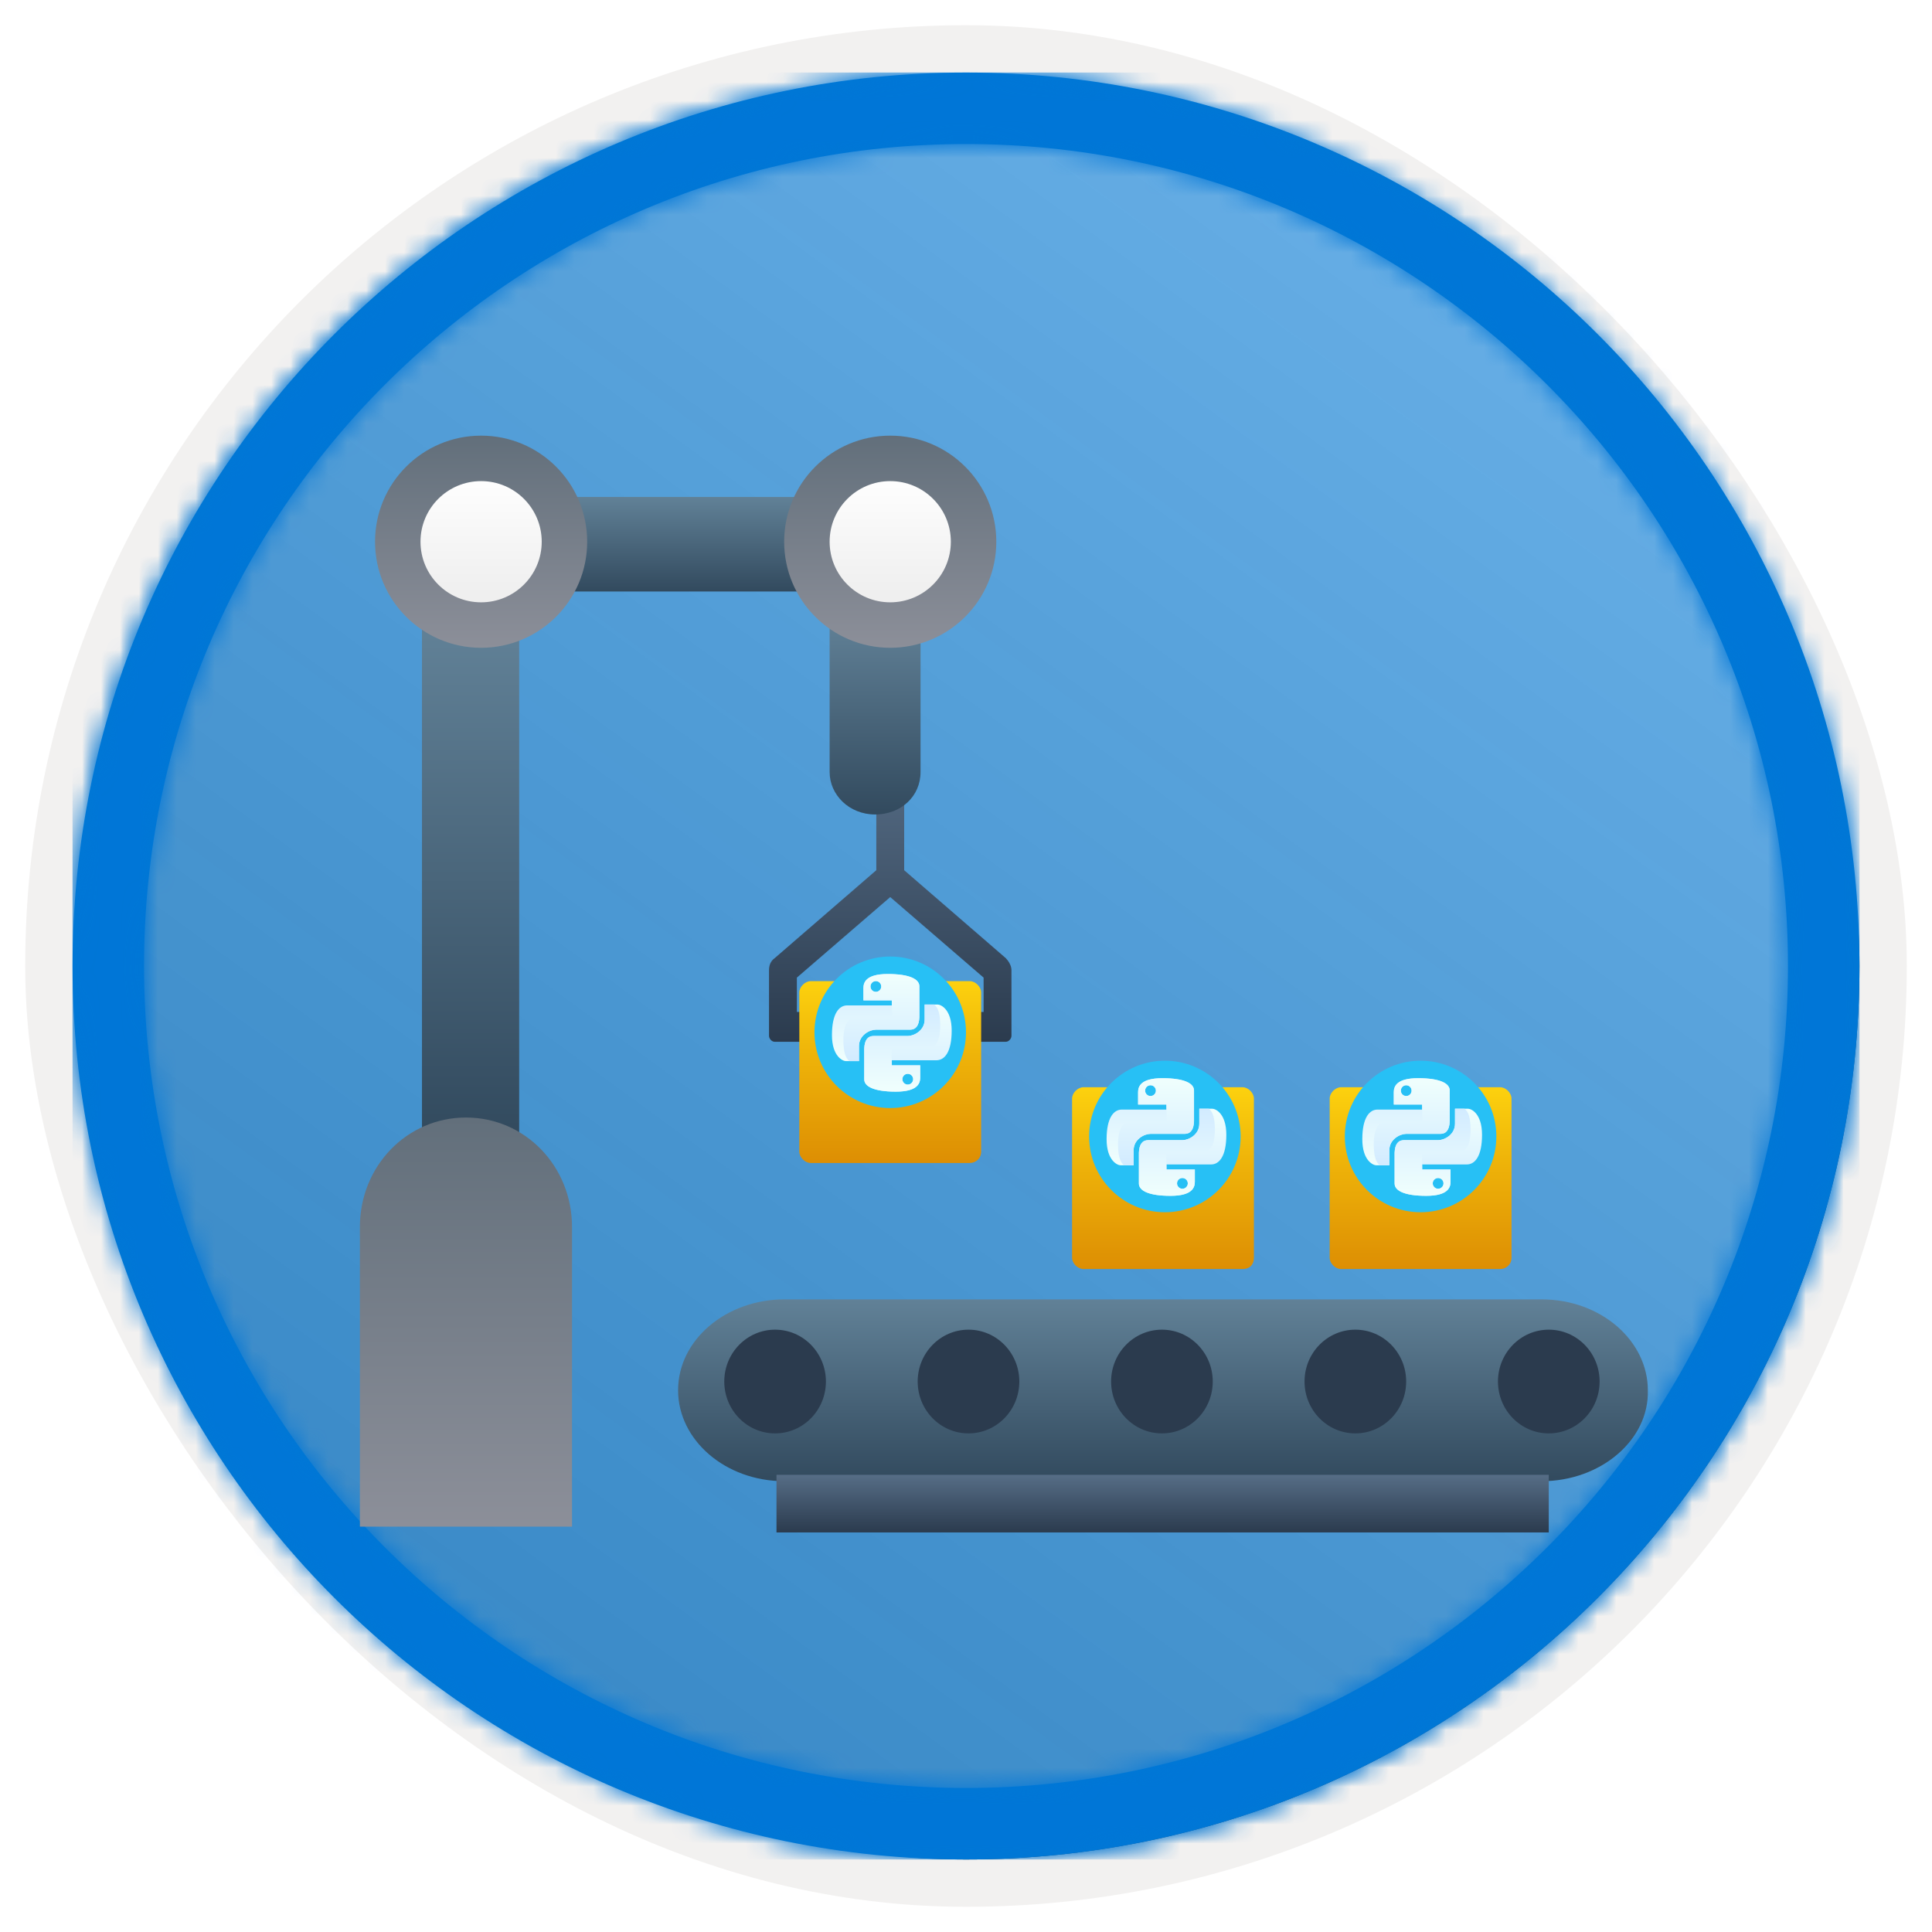 <?xml version="1.0" encoding="UTF-8"?>
<svg width="102px" height="102px" viewBox="0 0 102 102" version="1.1" xmlns="http://www.w3.org/2000/svg" xmlns:xlink="http://www.w3.org/1999/xlink">
    <title>NA/automate-python-deployments-with-azure-pipelines</title>
    <defs>
        <rect id="path-1" x="0" y="0" width="94.34" height="94.34" rx="47.17"></rect>
        <filter x="-2.9%" y="-2.9%" width="106.4%" height="106.4%" filterUnits="objectBoundingBox" id="filter-3">
            <feMorphology radius="2.5" operator="dilate" in="SourceAlpha" result="shadowSpreadOuter1"></feMorphology>
            <feOffset dx="0.5" dy="0.5" in="shadowSpreadOuter1" result="shadowOffsetOuter1"></feOffset>
            <feMorphology radius="1" operator="erode" in="SourceAlpha" result="shadowInner"></feMorphology>
            <feOffset dx="0.5" dy="0.5" in="shadowInner" result="shadowInner"></feOffset>
            <feComposite in="shadowOffsetOuter1" in2="shadowInner" operator="out" result="shadowOffsetOuter1"></feComposite>
            <feColorMatrix values="0 0 0 0 0.822   0 0 0 0 0.832   0 0 0 0 0.836  0 0 0 1 0" type="matrix" in="shadowOffsetOuter1"></feColorMatrix>
        </filter>
        <linearGradient x1="77.83%" y1="11.2%" x2="-99.689%" y2="253.808%" id="linearGradient-4">
            <stop stop-color="#FFFFFF" offset="0%"></stop>
            <stop stop-color="#000000" stop-opacity="0.5" offset="100%"></stop>
        </linearGradient>
        <rect id="path-5" x="0" y="0" width="94.34" height="94.34"></rect>
        <path d="M47.17,0 C73.221,0 94.34,21.119 94.34,47.17 C94.34,73.221 73.221,94.34 47.17,94.34 C21.119,94.34 0,73.221 0,47.17 C0,21.119 21.119,0 47.17,0 Z M47.17,3.774 C23.203,3.774 3.774,23.203 3.774,47.17 C3.774,71.137 23.203,90.566 47.17,90.566 C71.137,90.566 90.566,71.137 90.566,47.17 C90.566,23.203 71.137,3.774 47.17,3.774 Z" id="path-6"></path>
        <filter x="-5.9%" y="-6.8%" width="111.8%" height="113.6%" filterUnits="objectBoundingBox" id="filter-8">
            <feOffset dx="0" dy="2" in="SourceAlpha" result="shadowOffsetOuter1"></feOffset>
            <feColorMatrix values="0 0 0 0 0   0 0 0 0 0   0 0 0 0 0  0 0 0 0.1 0" type="matrix" in="shadowOffsetOuter1" result="shadowMatrixOuter1"></feColorMatrix>
            <feMerge>
                <feMergeNode in="shadowMatrixOuter1"></feMergeNode>
                <feMergeNode in="SourceGraphic"></feMergeNode>
            </feMerge>
        </filter>
        <linearGradient x1="50%" y1="0%" x2="50%" y2="100%" id="linearGradient-9">
            <stop stop-color="#566D86" offset="0%"></stop>
            <stop stop-color="#2B3B4E" offset="100%"></stop>
        </linearGradient>
        <linearGradient x1="50%" y1="0%" x2="50%" y2="100%" id="linearGradient-10">
            <stop stop-color="#618197" offset="0%"></stop>
            <stop stop-color="#324A5E" offset="100%"></stop>
        </linearGradient>
        <linearGradient x1="50%" y1="0%" x2="50%" y2="100%" id="linearGradient-11">
            <stop stop-color="#566D86" offset="0%"></stop>
            <stop stop-color="#2B3B4E" offset="100%"></stop>
        </linearGradient>
        <linearGradient x1="50%" y1="-7.84%" x2="50%" y2="136.747%" id="linearGradient-12">
            <stop stop-color="#FFD70F" offset="0%"></stop>
            <stop stop-color="#EEB309" offset="34%"></stop>
            <stop stop-color="#DC8C03" offset="77%"></stop>
            <stop stop-color="#D57D01" offset="100%"></stop>
        </linearGradient>
        <linearGradient x1="50%" y1="0%" x2="50%" y2="100%" id="linearGradient-13">
            <stop stop-color="#618197" offset="0%"></stop>
            <stop stop-color="#324A5E" offset="100%"></stop>
        </linearGradient>
        <linearGradient x1="50%" y1="0%" x2="50%" y2="100%" id="linearGradient-14">
            <stop stop-color="#618197" offset="0%"></stop>
            <stop stop-color="#324A5E" offset="100%"></stop>
        </linearGradient>
        <linearGradient x1="50%" y1="0%" x2="50%" y2="100%" id="linearGradient-15">
            <stop stop-color="#618197" offset="0%"></stop>
            <stop stop-color="#324A5E" offset="100%"></stop>
        </linearGradient>
        <linearGradient x1="50%" y1="0%" x2="50%" y2="100%" id="linearGradient-16">
            <stop stop-color="#626F7B" offset="0%"></stop>
            <stop stop-color="#8C8F99" offset="100%"></stop>
        </linearGradient>
        <linearGradient x1="50%" y1="0%" x2="50%" y2="100%" id="linearGradient-17">
            <stop stop-color="#626F7B" offset="0%"></stop>
            <stop stop-color="#8C8F99" offset="100%"></stop>
        </linearGradient>
        <linearGradient x1="50%" y1="-9.939%" x2="50%" y2="92.725%" id="linearGradient-18">
            <stop stop-color="#FFFFFF" offset="0%"></stop>
            <stop stop-color="#EFEFEF" offset="100%"></stop>
        </linearGradient>
        <linearGradient x1="50%" y1="100%" x2="50%" y2="0%" id="linearGradient-19">
            <stop stop-color="#F0FFFD" offset="0%"></stop>
            <stop stop-color="#D2EBFF" offset="100%"></stop>
        </linearGradient>
        <linearGradient x1="50%" y1="100%" x2="50%" y2="0%" id="linearGradient-20">
            <stop stop-color="#D2EBFF" offset="0%"></stop>
            <stop stop-color="#F0FFFD" offset="100%"></stop>
        </linearGradient>
    </defs>
    <g id="Badges" stroke="none" stroke-width="1" fill="none" fill-rule="evenodd">
        <g id="N/A-14" transform="translate(-159, -509)">
            <g id="NA/automate-python-deployments-with-azure-pipelines" transform="translate(160, 510)">
                <g id="Badge-Plates/Circle">
                    <g id="BG" transform="translate(2.83, 2.83)">
                        <mask id="mask-2" fill="white">
                            <use xlink:href="#path-1"></use>
                        </mask>
                        <g>
                            <use fill="black" fill-opacity="1" filter="url(#filter-3)" xlink:href="#path-1"></use>
                            <rect stroke="#F2F1F0" stroke-width="2.5" x="-1.25" y="-1.25" width="96.84" height="96.84" rx="48.42"></rect>
                        </g>
                        <g id="Colors/Microsoft-365/BG-Solid-Badge" mask="url(#mask-2)">
                            <g id="Rectangle">
                                <use fill="#0078D4" xlink:href="#path-5"></use>
                                <use fill-opacity="0.4" fill="url(#linearGradient-4)" xlink:href="#path-5"></use>
                            </g>
                        </g>
                    </g>
                    <g id="Border" transform="translate(2.83, 2.83)">
                        <mask id="mask-7" fill="white">
                            <use xlink:href="#path-6"></use>
                        </mask>
                        <use id="Boarder" fill="#0078D4" fill-rule="nonzero" xlink:href="#path-6"></use>
                        <g id="Colors/Microsoft-365/Border" mask="url(#mask-7)" fill="#0076D7">
                            <rect id="Microsoft-365/Border" x="0" y="0" width="94.34" height="94.34"></rect>
                        </g>
                    </g>
                </g>
                <g id="Manufacturing" filter="url(#filter-8)" transform="translate(18, 20)" fill-rule="nonzero">
                    <path d="M34.106,27.59 L28.736,22.943 L28.736,17.588 C28.736,17.194 28.441,16.8 28,16.8 C27.632,16.8 27.264,17.115 27.264,17.588 L27.264,22.943 L21.894,27.59 C21.674,27.747 21.6,27.983 21.6,28.22 L21.6,31.685 C21.6,31.842 21.747,32 21.894,32 L23.292,32 L23.292,30.425 L23.071,30.425 L23.071,28.613 L28,24.361 L32.929,28.613 L32.929,30.425 L32.708,30.425 L32.708,32 L34.106,32 C34.253,32 34.4,31.842 34.4,31.685 L34.4,28.22 C34.4,27.983 34.253,27.747 34.106,27.59 Z" id="Path" fill="url(#linearGradient-9)"></path>
                    <path d="M62.383,55.2 L22.416,55.2 C19.28,55.2 16.8,53.018 16.8,50.4 L16.8,50.4 C16.8,47.719 19.353,45.6 22.416,45.6 L62.383,45.6 C65.519,45.6 67.998,47.782 67.998,50.4 L67.998,50.4 C68.071,53.018 65.519,55.2 62.383,55.2 Z" id="Path" fill="url(#linearGradient-10)"></path>
                    <g id="Group" transform="translate(19.2, 47.2)">
                        <ellipse id="Oval" fill="#2B3B4E" cx="43.568" cy="2.738" rx="2.683" ry="2.738"></ellipse>
                        <ellipse id="Oval" fill="#2B3B4E" cx="2.721" cy="2.738" rx="2.683" ry="2.738"></ellipse>
                        <ellipse id="Oval" fill="#2B3B4E" cx="12.932" cy="2.738" rx="2.683" ry="2.738"></ellipse>
                        <ellipse id="Oval" fill="#2B3B4E" cx="23.144" cy="2.738" rx="2.683" ry="2.738"></ellipse>
                        <ellipse id="Oval" fill="#2B3B4E" cx="33.356" cy="2.738" rx="2.683" ry="2.738"></ellipse>
                        <rect id="Rectangle" fill="url(#linearGradient-11)" x="2.795" y="7.663" width="40.772" height="3.042"></rect>
                    </g>
                    <path d="M60.2,44 L51.8,44 C51.5,44 51.2,43.7 51.2,43.4 L51.2,35 C51.2,34.7 51.5,34.4 51.8,34.4 L60.2,34.4 C60.5,34.4 60.8,34.7 60.8,35 L60.8,43.4 C60.8,43.775 60.5,44 60.2,44 Z" id="Path" fill="url(#linearGradient-12)"></path>
                    <path d="M46.6,44 L38.2,44 C37.9,44 37.6,43.7 37.6,43.4 L37.6,35 C37.6,34.7 37.9,34.4 38.2,34.4 L46.6,34.4 C46.9,34.4 47.2,34.7 47.2,35 L47.2,43.4 C47.2,43.775 46.975,44 46.6,44 Z" id="Path" fill="url(#linearGradient-12)"></path>
                    <path d="M29.6,9.6 L29.6,17.76 C29.6,18.4 29.343,18.96 28.914,19.36 C28.486,19.76 27.886,20 27.2,20 C25.829,20 24.8,18.96 24.8,17.76 L24.8,9.6 C25.571,9.92 26.343,10.16 27.2,10.16 C28.057,10.16 28.829,9.92 29.6,9.6 Z" id="Path" fill="url(#linearGradient-13)"></path>
                    <path d="M32.2,38.4 L23.8,38.4 C23.5,38.4 23.2,38.1 23.2,37.8 L23.2,29.4 C23.2,29.1 23.5,28.8 23.8,28.8 L32.2,28.8 C32.5,28.8 32.8,29.1 32.8,29.4 L32.8,37.8 C32.8,38.175 32.5,38.4 32.2,38.4 Z" id="Path" fill="url(#linearGradient-12)"></path>
                    <g id="Group" transform="translate(3.2, 3.2)">
                        <path d="M5.21,6.765 L5.21,33.827 C4.432,33.449 3.577,33.298 2.644,33.298 C1.711,33.298 0.855,33.524 0.078,33.827 L0.078,6.765 C0.855,7.219 1.711,7.446 2.644,7.446 C3.577,7.446 4.432,7.219 5.21,6.765 Z" id="Path" fill="url(#linearGradient-14)"></path>
                        <path d="M19.984,2.532 C19.984,3.439 20.217,4.346 20.683,5.027 L6.998,5.027 C7.465,4.271 7.698,3.439 7.698,2.532 C7.698,1.625 7.465,0.794 6.998,0.038 L20.761,0.038 C20.217,0.794 19.984,1.625 19.984,2.532 Z" id="Path" fill="url(#linearGradient-15)"></path>
                    </g>
                    <path d="M11.2,57.6 L0,57.6 L0,41.784 C0,38.563 2.481,36 5.6,36 L5.6,36 C8.719,36 11.2,38.563 11.2,41.784 L11.2,57.6 Z" id="Path" fill="url(#linearGradient-16)"></path>
                    <circle id="Oval" fill="url(#linearGradient-17)" cx="6.4" cy="5.6" r="5.6"></circle>
                    <circle id="Oval" fill="url(#linearGradient-18)" cx="6.4" cy="5.6" r="3.2"></circle>
                    <circle id="Oval" fill="url(#linearGradient-17)" cx="28" cy="5.6" r="5.6"></circle>
                    <circle id="Oval" fill="url(#linearGradient-18)" cx="28" cy="5.6" r="3.2"></circle>
                </g>
                <g id="Group-7" transform="translate(42, 49.5)">
                    <circle id="Oval" fill="#27C0F5" cx="4" cy="4" r="4"></circle>
                    <g id="python" transform="translate(0.923, 0.923)" fill-rule="nonzero">
                        <path d="M2.944,0 C4.118,0 4.615,0.28 4.615,0.648 L4.615,2.283 C4.597,2.721 4.432,2.94 4.118,2.94 L2.308,2.94 C2.001,2.94 1.427,3.219 1.427,3.806 L1.427,4.599 L0.737,4.599 C0.581,4.599 0,4.362 0,3.219 C0,2.076 0.383,1.657 0.802,1.657 L3.159,1.657 L3.159,1.39 L1.662,1.39 L1.662,0.743 C1.662,0.466 1.77,0 2.944,0 Z M2.318,0.373 C2.161,0.373 2.034,0.501 2.034,0.658 C2.034,0.815 2.161,0.942 2.318,0.942 C2.475,0.942 2.602,0.815 2.602,0.658 C2.602,0.501 2.475,0.373 2.318,0.373 L2.318,0.373 Z" id="Combined-Shape" fill="url(#linearGradient-19)"></path>
                        <path d="M2.944,0 C4.118,0 4.615,0.28 4.615,0.648 L4.615,2.283 C4.597,2.721 4.432,2.94 4.118,2.94 L2.308,2.94 C2.001,2.94 1.427,3.219 1.427,3.806 L1.427,4.599 L0.927,4.599 C0.712,4.455 0.604,4.084 0.604,3.487 C0.604,3.035 0.684,2.3 1.255,2.3 L2.308,2.3 C2.587,2.3 2.876,2.294 3.174,2.283 L3.159,1.39 L1.662,1.39 L1.662,0.743 C1.662,0.466 1.77,0 2.944,0 Z M2.318,0.373 C2.161,0.373 2.034,0.501 2.034,0.658 C2.034,0.815 2.161,0.942 2.318,0.942 C2.475,0.942 2.602,0.815 2.602,0.658 C2.602,0.501 2.475,0.373 2.318,0.373 L2.318,0.373 Z" id="Combined-Shape" fill="url(#linearGradient-20)"></path>
                        <path d="M4.65,1.611 C5.824,1.611 6.321,1.891 6.321,2.259 L6.321,3.894 C6.303,4.332 6.137,4.551 5.824,4.551 L4.013,4.551 C3.706,4.551 3.132,4.83 3.132,5.417 L3.132,6.21 L2.442,6.21 C2.286,6.21 1.705,5.973 1.705,4.83 C1.705,3.687 2.088,3.268 2.508,3.268 L4.864,3.268 L4.864,3.001 L3.368,3.001 L3.368,2.354 C3.368,2.077 3.475,1.611 4.65,1.611 Z M4.024,1.984 C3.867,1.984 3.739,2.112 3.739,2.269 C3.739,2.426 3.867,2.553 4.024,2.553 C4.181,2.553 4.308,2.426 4.308,2.269 C4.308,2.112 4.181,1.984 4.024,1.984 L4.024,1.984 Z" id="Combined-Shape" fill="url(#linearGradient-19)" transform="translate(4.013, 3.911) rotate(180) translate(-4.013, -3.911) "></path>
                        <path d="M4.045,1.611 C5.22,1.611 5.717,1.891 5.717,2.259 L5.717,3.894 C5.698,4.332 5.533,4.551 5.22,4.551 L3.409,4.551 C3.102,4.551 2.528,4.83 2.528,5.417 L2.528,6.21 L2.028,6.21 C1.813,6.066 1.705,5.695 1.705,5.098 C1.705,4.646 1.785,3.911 2.357,3.911 L3.409,3.911 C3.689,3.911 3.977,3.905 4.275,3.894 L4.26,3.001 L2.763,3.001 L2.763,2.354 C2.763,2.077 2.871,1.611 4.046,1.611 L4.045,1.611 Z M3.419,1.984 C3.262,1.984 3.135,2.112 3.135,2.269 C3.135,2.426 3.262,2.553 3.419,2.553 C3.576,2.553 3.704,2.426 3.704,2.269 C3.704,2.112 3.576,1.984 3.419,1.984 L3.419,1.984 Z" id="Combined-Shape" fill="url(#linearGradient-20)" transform="translate(3.711, 3.911) rotate(180) translate(-3.711, -3.911) "></path>
                    </g>
                </g>
                <g id="Group-7" transform="translate(56.5, 55)">
                    <circle id="Oval" fill="#27C0F5" cx="4" cy="4" r="4"></circle>
                    <g id="python" transform="translate(0.923, 0.923)" fill-rule="nonzero">
                        <path d="M2.944,0 C4.118,0 4.615,0.28 4.615,0.648 L4.615,2.283 C4.597,2.721 4.432,2.94 4.118,2.94 L2.308,2.94 C2.001,2.94 1.427,3.219 1.427,3.806 L1.427,4.599 L0.737,4.599 C0.581,4.599 0,4.362 0,3.219 C0,2.076 0.383,1.657 0.802,1.657 L3.159,1.657 L3.159,1.39 L1.662,1.39 L1.662,0.743 C1.662,0.466 1.77,0 2.944,0 Z M2.318,0.373 C2.161,0.373 2.034,0.501 2.034,0.658 C2.034,0.815 2.161,0.942 2.318,0.942 C2.475,0.942 2.602,0.815 2.602,0.658 C2.602,0.501 2.475,0.373 2.318,0.373 L2.318,0.373 Z" id="Combined-Shape" fill="url(#linearGradient-19)"></path>
                        <path d="M2.944,0 C4.118,0 4.615,0.28 4.615,0.648 L4.615,2.283 C4.597,2.721 4.432,2.94 4.118,2.94 L2.308,2.94 C2.001,2.94 1.427,3.219 1.427,3.806 L1.427,4.599 L0.927,4.599 C0.712,4.455 0.604,4.084 0.604,3.487 C0.604,3.035 0.684,2.3 1.255,2.3 L2.308,2.3 C2.587,2.3 2.876,2.294 3.174,2.283 L3.159,1.39 L1.662,1.39 L1.662,0.743 C1.662,0.466 1.77,0 2.944,0 Z M2.318,0.373 C2.161,0.373 2.034,0.501 2.034,0.658 C2.034,0.815 2.161,0.942 2.318,0.942 C2.475,0.942 2.602,0.815 2.602,0.658 C2.602,0.501 2.475,0.373 2.318,0.373 L2.318,0.373 Z" id="Combined-Shape" fill="url(#linearGradient-20)"></path>
                        <path d="M4.65,1.611 C5.824,1.611 6.321,1.891 6.321,2.259 L6.321,3.894 C6.303,4.332 6.137,4.551 5.824,4.551 L4.013,4.551 C3.706,4.551 3.132,4.83 3.132,5.417 L3.132,6.21 L2.442,6.21 C2.286,6.21 1.705,5.973 1.705,4.83 C1.705,3.687 2.088,3.268 2.508,3.268 L4.864,3.268 L4.864,3.001 L3.368,3.001 L3.368,2.354 C3.368,2.077 3.475,1.611 4.65,1.611 Z M4.024,1.984 C3.867,1.984 3.739,2.112 3.739,2.269 C3.739,2.426 3.867,2.553 4.024,2.553 C4.181,2.553 4.308,2.426 4.308,2.269 C4.308,2.112 4.181,1.984 4.024,1.984 L4.024,1.984 Z" id="Combined-Shape" fill="url(#linearGradient-19)" transform="translate(4.013, 3.911) rotate(180) translate(-4.013, -3.911) "></path>
                        <path d="M4.045,1.611 C5.22,1.611 5.717,1.891 5.717,2.259 L5.717,3.894 C5.698,4.332 5.533,4.551 5.22,4.551 L3.409,4.551 C3.102,4.551 2.528,4.83 2.528,5.417 L2.528,6.21 L2.028,6.21 C1.813,6.066 1.705,5.695 1.705,5.098 C1.705,4.646 1.785,3.911 2.357,3.911 L3.409,3.911 C3.689,3.911 3.977,3.905 4.275,3.894 L4.26,3.001 L2.763,3.001 L2.763,2.354 C2.763,2.077 2.871,1.611 4.046,1.611 L4.045,1.611 Z M3.419,1.984 C3.262,1.984 3.135,2.112 3.135,2.269 C3.135,2.426 3.262,2.553 3.419,2.553 C3.576,2.553 3.704,2.426 3.704,2.269 C3.704,2.112 3.576,1.984 3.419,1.984 L3.419,1.984 Z" id="Combined-Shape" fill="url(#linearGradient-20)" transform="translate(3.711, 3.911) rotate(180) translate(-3.711, -3.911) "></path>
                    </g>
                </g>
                <g id="Group-7" transform="translate(70, 55)">
                    <circle id="Oval" fill="#27C0F5" cx="4" cy="4" r="4"></circle>
                    <g id="python" transform="translate(0.923, 0.923)" fill-rule="nonzero">
                        <path d="M2.944,0 C4.118,0 4.615,0.28 4.615,0.648 L4.615,2.283 C4.597,2.721 4.432,2.94 4.118,2.94 L2.308,2.94 C2.001,2.94 1.427,3.219 1.427,3.806 L1.427,4.599 L0.737,4.599 C0.581,4.599 0,4.362 0,3.219 C0,2.076 0.383,1.657 0.802,1.657 L3.159,1.657 L3.159,1.39 L1.662,1.39 L1.662,0.743 C1.662,0.466 1.77,0 2.944,0 Z M2.318,0.373 C2.161,0.373 2.034,0.501 2.034,0.658 C2.034,0.815 2.161,0.942 2.318,0.942 C2.475,0.942 2.602,0.815 2.602,0.658 C2.602,0.501 2.475,0.373 2.318,0.373 L2.318,0.373 Z" id="Combined-Shape" fill="url(#linearGradient-19)"></path>
                        <path d="M2.944,0 C4.118,0 4.615,0.28 4.615,0.648 L4.615,2.283 C4.597,2.721 4.432,2.94 4.118,2.94 L2.308,2.94 C2.001,2.94 1.427,3.219 1.427,3.806 L1.427,4.599 L0.927,4.599 C0.712,4.455 0.604,4.084 0.604,3.487 C0.604,3.035 0.684,2.3 1.255,2.3 L2.308,2.3 C2.587,2.3 2.876,2.294 3.174,2.283 L3.159,1.39 L1.662,1.39 L1.662,0.743 C1.662,0.466 1.77,0 2.944,0 Z M2.318,0.373 C2.161,0.373 2.034,0.501 2.034,0.658 C2.034,0.815 2.161,0.942 2.318,0.942 C2.475,0.942 2.602,0.815 2.602,0.658 C2.602,0.501 2.475,0.373 2.318,0.373 L2.318,0.373 Z" id="Combined-Shape" fill="url(#linearGradient-20)"></path>
                        <path d="M4.65,1.611 C5.824,1.611 6.321,1.891 6.321,2.259 L6.321,3.894 C6.303,4.332 6.137,4.551 5.824,4.551 L4.013,4.551 C3.706,4.551 3.132,4.83 3.132,5.417 L3.132,6.21 L2.442,6.21 C2.286,6.21 1.705,5.973 1.705,4.83 C1.705,3.687 2.088,3.268 2.508,3.268 L4.864,3.268 L4.864,3.001 L3.368,3.001 L3.368,2.354 C3.368,2.077 3.475,1.611 4.65,1.611 Z M4.024,1.984 C3.867,1.984 3.739,2.112 3.739,2.269 C3.739,2.426 3.867,2.553 4.024,2.553 C4.181,2.553 4.308,2.426 4.308,2.269 C4.308,2.112 4.181,1.984 4.024,1.984 L4.024,1.984 Z" id="Combined-Shape" fill="url(#linearGradient-19)" transform="translate(4.013, 3.911) rotate(180) translate(-4.013, -3.911) "></path>
                        <path d="M4.045,1.611 C5.22,1.611 5.717,1.891 5.717,2.259 L5.717,3.894 C5.698,4.332 5.533,4.551 5.22,4.551 L3.409,4.551 C3.102,4.551 2.528,4.83 2.528,5.417 L2.528,6.21 L2.028,6.21 C1.813,6.066 1.705,5.695 1.705,5.098 C1.705,4.646 1.785,3.911 2.357,3.911 L3.409,3.911 C3.689,3.911 3.977,3.905 4.275,3.894 L4.26,3.001 L2.763,3.001 L2.763,2.354 C2.763,2.077 2.871,1.611 4.046,1.611 L4.045,1.611 Z M3.419,1.984 C3.262,1.984 3.135,2.112 3.135,2.269 C3.135,2.426 3.262,2.553 3.419,2.553 C3.576,2.553 3.704,2.426 3.704,2.269 C3.704,2.112 3.576,1.984 3.419,1.984 L3.419,1.984 Z" id="Combined-Shape" fill="url(#linearGradient-20)" transform="translate(3.711, 3.911) rotate(180) translate(-3.711, -3.911) "></path>
                    </g>
                </g>
            </g>
        </g>
    </g>
</svg>
